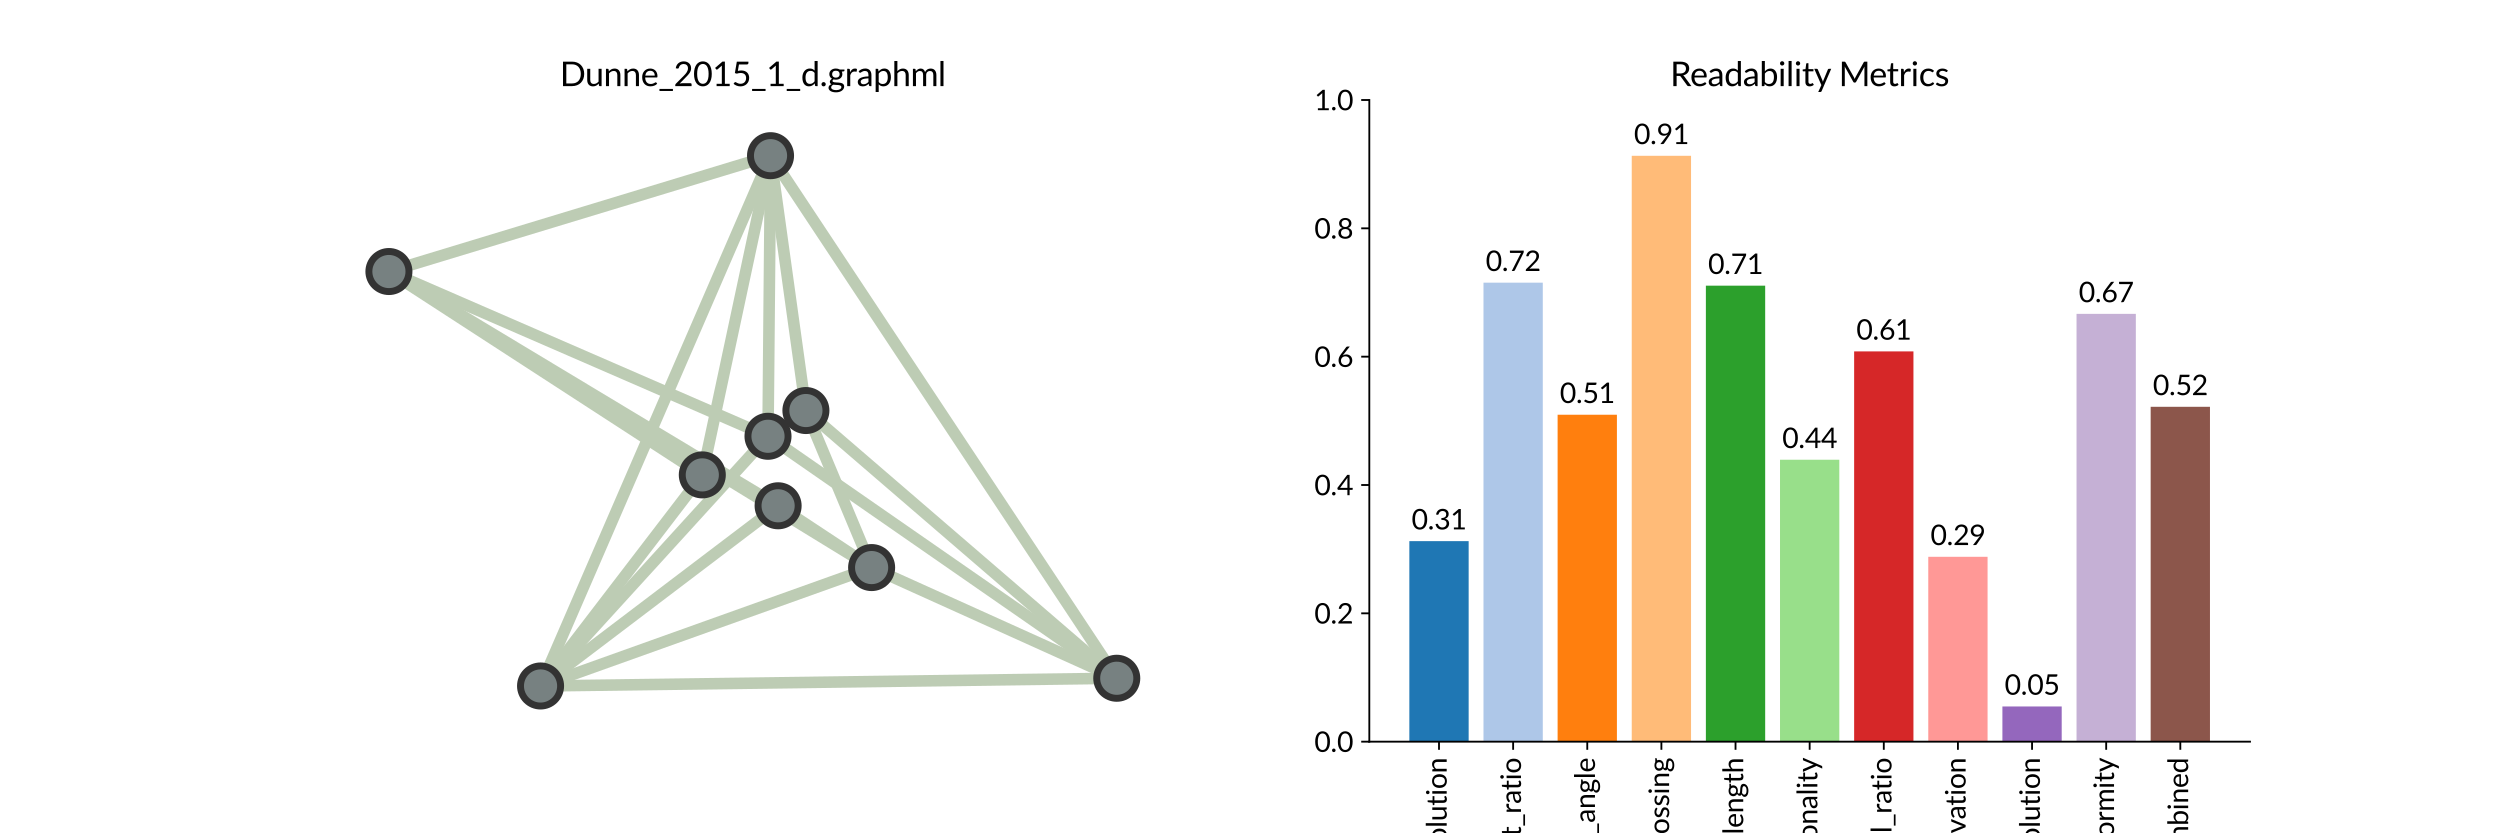 <?xml version="1.0" encoding="utf-8" standalone="no"?>
<!DOCTYPE svg PUBLIC "-//W3C//DTD SVG 1.1//EN"
  "http://www.w3.org/Graphics/SVG/1.1/DTD/svg11.dtd">
<svg xmlns:xlink="http://www.w3.org/1999/xlink" width="1080pt" height="360pt" viewBox="0 0 1080 360" xmlns="http://www.w3.org/2000/svg" version="1.1">
 <defs>
  <style type="text/css">*{stroke-linejoin: round; stroke-linecap: butt}</style>
 </defs>
 <g id="figure_1">
  <g id="patch_1">
   <path d="M 0 360
L 1080 360
L 1080 0
L 0 0
z
" style="fill: #ffffff"/>
  </g>
  <g id="axes_1">
   <g id="LineCollection_1">
    <path d="M 168.015 117.299
L 332.87 67.255
" clip-path="url(#peac0d3b73f)" style="fill: none; stroke: #bdccb4; stroke-width: 5"/>
    <path d="M 168.015 117.299
L 303.392 205.154
" clip-path="url(#peac0d3b73f)" style="fill: none; stroke: #bdccb4; stroke-width: 5"/>
    <path d="M 168.015 117.299
L 331.778 188.473
" clip-path="url(#peac0d3b73f)" style="fill: none; stroke: #bdccb4; stroke-width: 5"/>
    <path d="M 168.015 117.299
L 336.145 218.499
" clip-path="url(#peac0d3b73f)" style="fill: none; stroke: #bdccb4; stroke-width: 5"/>
    <path d="M 168.015 117.299
L 376.54 245.189
" clip-path="url(#peac0d3b73f)" style="fill: none; stroke: #bdccb4; stroke-width: 5"/>
    <path d="M 332.87 67.255
L 482.44 293.009
" clip-path="url(#peac0d3b73f)" style="fill: none; stroke: #bdccb4; stroke-width: 5"/>
    <path d="M 332.87 67.255
L 331.778 188.473
" clip-path="url(#peac0d3b73f)" style="fill: none; stroke: #bdccb4; stroke-width: 5"/>
    <path d="M 332.87 67.255
L 348.154 177.352
" clip-path="url(#peac0d3b73f)" style="fill: none; stroke: #bdccb4; stroke-width: 5"/>
    <path d="M 332.87 67.255
L 233.52 296.345
" clip-path="url(#peac0d3b73f)" style="fill: none; stroke: #bdccb4; stroke-width: 5"/>
    <path d="M 332.87 67.255
L 303.392 205.154
" clip-path="url(#peac0d3b73f)" style="fill: none; stroke: #bdccb4; stroke-width: 5"/>
    <path d="M 482.44 293.009
L 233.52 296.345
" clip-path="url(#peac0d3b73f)" style="fill: none; stroke: #bdccb4; stroke-width: 5"/>
    <path d="M 482.44 293.009
L 376.54 245.189
" clip-path="url(#peac0d3b73f)" style="fill: none; stroke: #bdccb4; stroke-width: 5"/>
    <path d="M 482.44 293.009
L 331.778 188.473
" clip-path="url(#peac0d3b73f)" style="fill: none; stroke: #bdccb4; stroke-width: 5"/>
    <path d="M 482.44 293.009
L 348.154 177.352
" clip-path="url(#peac0d3b73f)" style="fill: none; stroke: #bdccb4; stroke-width: 5"/>
    <path d="M 233.52 296.345
L 303.392 205.154
" clip-path="url(#peac0d3b73f)" style="fill: none; stroke: #bdccb4; stroke-width: 5"/>
    <path d="M 233.52 296.345
L 336.145 218.499
" clip-path="url(#peac0d3b73f)" style="fill: none; stroke: #bdccb4; stroke-width: 5"/>
    <path d="M 233.52 296.345
L 331.778 188.473
" clip-path="url(#peac0d3b73f)" style="fill: none; stroke: #bdccb4; stroke-width: 5"/>
    <path d="M 233.52 296.345
L 376.54 245.189
" clip-path="url(#peac0d3b73f)" style="fill: none; stroke: #bdccb4; stroke-width: 5"/>
    <path d="M 348.154 177.352
L 376.54 245.189
" clip-path="url(#peac0d3b73f)" style="fill: none; stroke: #bdccb4; stroke-width: 5"/>
    <path d="M 376.54 245.189
L 336.145 218.499
" clip-path="url(#peac0d3b73f)" style="fill: none; stroke: #bdccb4; stroke-width: 5"/>
   </g>
   <g id="PathCollection_1">
    <defs>
     <path id="m1fce5584c0" d="M 0 8.66
C 2.297 8.66 4.5 7.748 6.124 6.124
C 7.748 4.5 8.66 2.297 8.66 0
C 8.66 -2.297 7.748 -4.5 6.124 -6.124
C 4.5 -7.748 2.297 -8.66 0 -8.66
C -2.297 -8.66 -4.5 -7.748 -6.124 -6.124
C -7.748 -4.5 -8.66 -2.297 -8.66 0
C -8.66 2.297 -7.748 4.5 -6.124 6.124
C -4.5 7.748 -2.297 8.66 0 8.66
z
" style="stroke: #333333; stroke-width: 3"/>
    </defs>
    <g clip-path="url(#peac0d3b73f)">
     <use xlink:href="#m1fce5584c0" x="168.015" y="117.299" style="fill: #778181; stroke: #333333; stroke-width: 3"/>
     <use xlink:href="#m1fce5584c0" x="332.87" y="67.255" style="fill: #778181; stroke: #333333; stroke-width: 3"/>
     <use xlink:href="#m1fce5584c0" x="482.44" y="293.009" style="fill: #778181; stroke: #333333; stroke-width: 3"/>
     <use xlink:href="#m1fce5584c0" x="233.52" y="296.345" style="fill: #778181; stroke: #333333; stroke-width: 3"/>
     <use xlink:href="#m1fce5584c0" x="303.392" y="205.154" style="fill: #778181; stroke: #333333; stroke-width: 3"/>
     <use xlink:href="#m1fce5584c0" x="331.778" y="188.473" style="fill: #778181; stroke: #333333; stroke-width: 3"/>
     <use xlink:href="#m1fce5584c0" x="348.154" y="177.352" style="fill: #778181; stroke: #333333; stroke-width: 3"/>
     <use xlink:href="#m1fce5584c0" x="376.54" y="245.189" style="fill: #778181; stroke: #333333; stroke-width: 3"/>
     <use xlink:href="#m1fce5584c0" x="336.145" y="218.499" style="fill: #778181; stroke: #333333; stroke-width: 3"/>
    </g>
   </g>
   <g id="text_1">
    <!-- Dunne_2015_1_d.graphml -->
    <g transform="translate(241.866 37.2) scale(0.144 -0.144)">
     <defs>
      <path id="Lato-Regular-44" d="M 4560 2291
Q 4560 1776 4397 1353
Q 4234 931 3936 630
Q 3638 330 3220 165
Q 2803 0 2298 0
L 586 0
L 586 4586
L 2298 4586
Q 2803 4586 3220 4421
Q 3638 4256 3936 3953
Q 4234 3651 4397 3228
Q 4560 2806 4560 2291
z
M 3923 2291
Q 3923 2714 3808 3046
Q 3693 3379 3481 3609
Q 3270 3840 2969 3961
Q 2669 4083 2298 4083
L 1206 4083
L 1206 502
L 2298 502
Q 2669 502 2969 624
Q 3270 746 3481 974
Q 3693 1203 3808 1536
Q 3923 1869 3923 2291
z
" transform="scale(0.016)"/>
      <path id="Lato-Regular-75" d="M 989 3242
L 989 1174
Q 989 806 1157 604
Q 1325 403 1670 403
Q 1920 403 2141 521
Q 2362 640 2547 851
L 2547 3242
L 3117 3242
L 3117 0
L 2778 0
Q 2656 0 2624 118
L 2579 467
Q 2368 234 2105 91
Q 1843 -51 1504 -51
Q 1238 -51 1035 37
Q 832 125 694 285
Q 557 445 488 672
Q 419 899 419 1174
L 419 3242
L 989 3242
z
" transform="scale(0.016)"/>
      <path id="Lato-Regular-6e" d="M 451 0
L 451 3242
L 794 3242
Q 915 3242 944 3123
L 989 2771
Q 1200 3005 1462 3149
Q 1725 3293 2067 3293
Q 2333 3293 2536 3205
Q 2739 3117 2875 2955
Q 3011 2794 3081 2566
Q 3152 2339 3152 2064
L 3152 0
L 2579 0
L 2579 2064
Q 2579 2432 2411 2635
Q 2243 2838 1901 2838
Q 1645 2838 1425 2716
Q 1206 2595 1024 2387
L 1024 0
L 451 0
z
" transform="scale(0.016)"/>
      <path id="Lato-Regular-65" d="M 1779 3293
Q 2070 3293 2318 3195
Q 2566 3098 2747 2914
Q 2928 2730 3030 2459
Q 3133 2189 3133 1843
Q 3133 1709 3104 1664
Q 3075 1619 2995 1619
L 829 1619
Q 835 1312 912 1085
Q 989 858 1123 706
Q 1258 554 1443 478
Q 1629 403 1859 403
Q 2074 403 2229 452
Q 2384 502 2496 560
Q 2608 618 2683 667
Q 2758 717 2813 717
Q 2883 717 2922 662
L 3082 454
Q 2976 326 2829 232
Q 2682 138 2514 77
Q 2346 16 2166 -14
Q 1987 -45 1811 -45
Q 1475 -45 1192 68
Q 909 182 702 401
Q 496 621 381 944
Q 266 1267 266 1686
Q 266 2026 370 2320
Q 474 2614 669 2830
Q 864 3046 1145 3169
Q 1427 3293 1779 3293
z
M 1792 2874
Q 1379 2874 1142 2635
Q 906 2397 848 1974
L 2621 1974
Q 2621 2173 2565 2337
Q 2509 2502 2401 2622
Q 2294 2742 2140 2808
Q 1987 2874 1792 2874
z
" transform="scale(0.016)"/>
      <path id="Lato-Regular-5f" d="M 2730 -528
L 2730 -912
L 208 -912
L 208 -528
L 2730 -528
z
" transform="scale(0.016)"/>
      <path id="Lato-Regular-32" d="M 1891 4637
Q 2182 4637 2435 4550
Q 2688 4464 2873 4299
Q 3059 4134 3164 3897
Q 3270 3661 3270 3360
Q 3270 3104 3193 2885
Q 3117 2666 2985 2467
Q 2854 2269 2683 2080
Q 2512 1891 2320 1699
L 1110 464
Q 1238 499 1369 520
Q 1501 541 1622 541
L 3158 541
Q 3251 541 3305 486
Q 3360 432 3360 346
L 3360 0
L 301 0
L 301 195
Q 301 256 326 320
Q 352 384 406 438
L 1875 1914
Q 2058 2099 2208 2270
Q 2358 2442 2464 2614
Q 2570 2787 2627 2964
Q 2685 3142 2685 3344
Q 2685 3546 2621 3698
Q 2557 3850 2446 3949
Q 2336 4048 2185 4097
Q 2035 4147 1862 4147
Q 1686 4147 1539 4096
Q 1392 4045 1278 3953
Q 1165 3862 1088 3737
Q 1011 3613 979 3462
Q 941 3350 875 3313
Q 810 3277 691 3293
L 394 3344
Q 438 3658 568 3899
Q 698 4141 894 4304
Q 1091 4467 1344 4552
Q 1597 4637 1891 4637
z
" transform="scale(0.016)"/>
      <path id="Lato-Regular-30" d="M 3520 2291
Q 3520 1690 3390 1250
Q 3261 810 3037 522
Q 2813 234 2507 93
Q 2202 -48 1853 -48
Q 1501 -48 1198 93
Q 896 234 672 522
Q 448 810 320 1250
Q 192 1690 192 2291
Q 192 2893 320 3334
Q 448 3776 672 4065
Q 896 4355 1198 4496
Q 1501 4637 1853 4637
Q 2202 4637 2507 4496
Q 2813 4355 3037 4065
Q 3261 3776 3390 3334
Q 3520 2893 3520 2291
z
M 2928 2291
Q 2928 2816 2840 3173
Q 2752 3530 2603 3747
Q 2454 3965 2259 4059
Q 2064 4154 1853 4154
Q 1642 4154 1446 4059
Q 1251 3965 1104 3747
Q 957 3530 869 3173
Q 781 2816 781 2291
Q 781 1766 869 1411
Q 957 1056 1104 838
Q 1251 621 1446 526
Q 1642 432 1853 432
Q 2064 432 2259 526
Q 2454 621 2603 838
Q 2752 1056 2840 1411
Q 2928 1766 2928 2291
z
" transform="scale(0.016)"/>
      <path id="Lato-Regular-31" d="M 800 435
L 1782 435
L 1782 3562
Q 1782 3696 1792 3846
L 976 3146
Q 934 3110 892 3102
Q 851 3094 816 3100
Q 781 3107 750 3126
Q 720 3146 704 3168
L 525 3414
L 1891 4595
L 2355 4595
L 2355 435
L 3258 435
L 3258 0
L 800 0
L 800 435
z
" transform="scale(0.016)"/>
      <path id="Lato-Regular-35" d="M 3142 4336
Q 3142 4214 3067 4136
Q 2992 4058 2810 4058
L 1370 4058
L 1158 2854
Q 1341 2896 1502 2913
Q 1664 2931 1818 2931
Q 2176 2931 2451 2825
Q 2726 2720 2910 2534
Q 3094 2349 3188 2096
Q 3283 1843 3283 1546
Q 3283 1181 3156 886
Q 3030 592 2808 382
Q 2586 173 2285 61
Q 1984 -51 1635 -51
Q 1434 -51 1248 -11
Q 1062 29 900 96
Q 739 163 601 249
Q 464 336 358 432
L 534 675
Q 592 758 685 758
Q 749 758 829 708
Q 909 659 1024 598
Q 1139 538 1294 488
Q 1450 438 1664 438
Q 1904 438 2096 515
Q 2288 592 2425 734
Q 2563 877 2636 1075
Q 2710 1274 2710 1520
Q 2710 1734 2648 1907
Q 2586 2080 2459 2201
Q 2333 2323 2144 2390
Q 1955 2458 1702 2458
Q 1530 2458 1342 2429
Q 1155 2400 960 2336
L 602 2442
L 970 4586
L 3142 4586
L 3142 4336
z
" transform="scale(0.016)"/>
      <path id="Lato-Regular-64" d="M 2794 0
Q 2672 0 2640 118
L 2589 512
Q 2381 259 2113 107
Q 1846 -45 1501 -45
Q 1222 -45 995 62
Q 768 170 608 378
Q 448 586 361 896
Q 275 1206 275 1610
Q 275 1968 371 2277
Q 467 2586 646 2813
Q 826 3040 1086 3169
Q 1347 3299 1674 3299
Q 1971 3299 2184 3198
Q 2397 3098 2563 2915
L 2563 4714
L 3133 4714
L 3133 0
L 2794 0
z
M 1686 416
Q 1968 416 2177 544
Q 2387 672 2563 906
L 2563 2470
Q 2403 2682 2217 2768
Q 2032 2854 1802 2854
Q 1350 2854 1107 2531
Q 864 2208 864 1610
Q 864 1293 918 1067
Q 973 842 1078 696
Q 1184 550 1337 483
Q 1491 416 1686 416
z
" transform="scale(0.016)"/>
      <path id="Lato-Regular-2e" d="M 355 352
Q 355 435 385 508
Q 416 582 469 636
Q 522 691 595 723
Q 669 755 752 755
Q 835 755 908 723
Q 982 691 1036 636
Q 1091 582 1123 508
Q 1155 435 1155 352
Q 1155 266 1123 194
Q 1091 122 1036 67
Q 982 13 908 -17
Q 835 -48 752 -48
Q 669 -48 595 -17
Q 522 13 469 67
Q 416 122 385 194
Q 355 266 355 352
z
" transform="scale(0.016)"/>
      <path id="Lato-Regular-67" d="M 1581 3296
Q 1792 3296 1974 3249
Q 2157 3203 2307 3114
L 3187 3114
L 3187 2902
Q 3187 2797 3053 2768
L 2685 2717
Q 2794 2509 2794 2253
Q 2794 2016 2702 1822
Q 2611 1629 2451 1491
Q 2291 1354 2067 1280
Q 1843 1206 1581 1206
Q 1350 1206 1149 1261
Q 1046 1197 993 1123
Q 941 1050 941 979
Q 941 864 1035 805
Q 1130 746 1283 720
Q 1437 694 1633 688
Q 1830 682 2036 667
Q 2243 653 2440 617
Q 2637 582 2790 502
Q 2944 422 3038 281
Q 3133 141 3133 -83
Q 3133 -291 3029 -486
Q 2925 -682 2729 -834
Q 2534 -986 2251 -1077
Q 1968 -1168 1613 -1168
Q 1258 -1168 992 -1097
Q 726 -1027 550 -908
Q 374 -790 286 -635
Q 198 -480 198 -310
Q 198 -70 348 96
Q 499 262 758 362
Q 614 426 531 533
Q 448 640 448 822
Q 448 893 473 968
Q 499 1043 552 1116
Q 605 1190 681 1257
Q 758 1325 861 1376
Q 621 1510 486 1734
Q 352 1958 352 2253
Q 352 2490 443 2683
Q 534 2877 697 3013
Q 861 3149 1086 3222
Q 1312 3296 1581 3296
z
M 2608 -176
Q 2608 -58 2541 16
Q 2474 90 2360 131
Q 2246 173 2096 190
Q 1946 208 1778 217
Q 1610 227 1437 236
Q 1264 246 1104 269
Q 925 186 811 61
Q 698 -64 698 -237
Q 698 -346 754 -440
Q 810 -534 925 -603
Q 1040 -672 1214 -712
Q 1389 -752 1626 -752
Q 1856 -752 2038 -710
Q 2221 -669 2347 -592
Q 2474 -515 2541 -409
Q 2608 -304 2608 -176
z
M 1581 1584
Q 1754 1584 1885 1632
Q 2016 1680 2105 1766
Q 2195 1853 2240 1973
Q 2285 2093 2285 2237
Q 2285 2534 2104 2710
Q 1923 2886 1581 2886
Q 1235 2886 1054 2710
Q 874 2534 874 2237
Q 874 2093 920 1973
Q 966 1853 1056 1766
Q 1146 1680 1277 1632
Q 1408 1584 1581 1584
z
" transform="scale(0.016)"/>
      <path id="Lato-Regular-72" d="M 451 0
L 451 3242
L 778 3242
Q 870 3242 905 3206
Q 941 3171 954 3085
L 989 2592
Q 1142 2925 1368 3112
Q 1594 3299 1917 3299
Q 2019 3299 2113 3276
Q 2208 3254 2282 3206
L 2240 2781
Q 2221 2701 2144 2701
Q 2099 2701 2012 2720
Q 1926 2739 1818 2739
Q 1664 2739 1542 2692
Q 1421 2646 1326 2558
Q 1232 2470 1158 2342
Q 1085 2214 1024 2048
L 1024 0
L 451 0
z
" transform="scale(0.016)"/>
      <path id="Lato-Regular-61" d="M 2512 0
Q 2429 0 2384 27
Q 2339 54 2314 134
L 2250 438
Q 2122 323 1998 232
Q 1875 141 1742 78
Q 1610 16 1458 -17
Q 1306 -51 1120 -51
Q 931 -51 764 1
Q 598 54 475 160
Q 352 266 280 427
Q 208 589 208 810
Q 208 1002 313 1179
Q 419 1357 656 1494
Q 893 1632 1273 1720
Q 1654 1808 2208 1821
L 2208 2074
Q 2208 2451 2045 2644
Q 1882 2838 1568 2838
Q 1357 2838 1214 2785
Q 1072 2733 968 2667
Q 864 2602 789 2549
Q 714 2496 640 2496
Q 582 2496 540 2526
Q 499 2557 470 2602
L 368 2784
Q 637 3043 947 3171
Q 1258 3299 1635 3299
Q 1907 3299 2118 3209
Q 2330 3120 2474 2960
Q 2618 2800 2691 2573
Q 2765 2346 2765 2074
L 2765 0
L 2512 0
z
M 1290 349
Q 1440 349 1565 379
Q 1690 410 1800 466
Q 1910 522 2011 603
Q 2112 685 2208 787
L 2208 1459
Q 1814 1446 1537 1396
Q 1261 1347 1086 1267
Q 912 1187 833 1078
Q 755 970 755 835
Q 755 707 796 614
Q 838 522 910 462
Q 982 403 1080 376
Q 1178 349 1290 349
z
" transform="scale(0.016)"/>
      <path id="Lato-Regular-70" d="M 451 -1098
L 451 3242
L 794 3242
Q 915 3242 944 3123
L 992 2739
Q 1200 2992 1469 3145
Q 1738 3299 2083 3299
Q 2365 3299 2592 3192
Q 2819 3085 2979 2875
Q 3139 2666 3225 2355
Q 3312 2045 3312 1642
Q 3312 1283 3216 974
Q 3120 666 2939 440
Q 2758 214 2497 84
Q 2237 -45 1910 -45
Q 1613 -45 1400 54
Q 1187 154 1024 336
L 1024 -1098
L 451 -1098
z
M 1898 2838
Q 1619 2838 1409 2710
Q 1200 2582 1024 2349
L 1024 781
Q 1178 570 1365 483
Q 1552 397 1782 397
Q 2237 397 2480 720
Q 2723 1043 2723 1642
Q 2723 1958 2667 2185
Q 2611 2413 2505 2558
Q 2400 2704 2246 2771
Q 2093 2838 1898 2838
z
" transform="scale(0.016)"/>
      <path id="Lato-Regular-68" d="M 451 0
L 451 4714
L 1024 4714
L 1024 2806
Q 1232 3027 1485 3160
Q 1738 3293 2067 3293
Q 2333 3293 2536 3205
Q 2739 3117 2875 2955
Q 3011 2794 3081 2566
Q 3152 2339 3152 2064
L 3152 0
L 2579 0
L 2579 2064
Q 2579 2432 2411 2635
Q 2243 2838 1901 2838
Q 1645 2838 1425 2716
Q 1206 2595 1024 2387
L 1024 0
L 451 0
z
" transform="scale(0.016)"/>
      <path id="Lato-Regular-6d" d="M 451 0
L 451 3242
L 794 3242
Q 915 3242 944 3123
L 986 2790
Q 1165 3011 1389 3152
Q 1613 3293 1907 3293
Q 2234 3293 2437 3110
Q 2640 2928 2730 2618
Q 2800 2794 2910 2922
Q 3021 3050 3158 3133
Q 3296 3216 3451 3254
Q 3606 3293 3766 3293
Q 4022 3293 4222 3211
Q 4422 3130 4561 2973
Q 4701 2816 4774 2587
Q 4848 2358 4848 2064
L 4848 0
L 4275 0
L 4275 2064
Q 4275 2445 4108 2641
Q 3942 2838 3629 2838
Q 3488 2838 3361 2788
Q 3235 2739 3139 2643
Q 3043 2547 2987 2401
Q 2931 2256 2931 2064
L 2931 0
L 2358 0
L 2358 2064
Q 2358 2454 2201 2646
Q 2045 2838 1744 2838
Q 1533 2838 1353 2724
Q 1174 2611 1024 2416
L 1024 0
L 451 0
z
" transform="scale(0.016)"/>
      <path id="Lato-Regular-6c" d="M 1040 4714
L 1040 0
L 470 0
L 470 4714
L 1040 4714
z
" transform="scale(0.016)"/>
     </defs>
     <use xlink:href="#Lato-Regular-44"/>
     <use xlink:href="#Lato-Regular-75" x="75.3"/>
     <use xlink:href="#Lato-Regular-6e" x="131.05"/>
     <use xlink:href="#Lato-Regular-6e" x="186.85"/>
     <use xlink:href="#Lato-Regular-65" x="242.65"/>
     <use xlink:href="#Lato-Regular-5f" x="295.45"/>
     <use xlink:href="#Lato-Regular-32" x="341.35"/>
     <use xlink:href="#Lato-Regular-30" x="399.35"/>
     <use xlink:href="#Lato-Regular-31" x="457.35"/>
     <use xlink:href="#Lato-Regular-35" x="515.35"/>
     <use xlink:href="#Lato-Regular-5f" x="573.35"/>
     <use xlink:href="#Lato-Regular-31" x="619.25"/>
     <use xlink:href="#Lato-Regular-5f" x="677.25"/>
     <use xlink:href="#Lato-Regular-64" x="723.15"/>
     <use xlink:href="#Lato-Regular-2e" x="779.15"/>
     <use xlink:href="#Lato-Regular-67" x="802.75"/>
     <use xlink:href="#Lato-Regular-72" x="854.75"/>
     <use xlink:href="#Lato-Regular-61" x="890.4"/>
     <use xlink:href="#Lato-Regular-70" x="940.1"/>
     <use xlink:href="#Lato-Regular-68" x="996.15"/>
     <use xlink:href="#Lato-Regular-6d" x="1051.95"/>
     <use xlink:href="#Lato-Regular-6c" x="1134.2"/>
    </g>
   </g>
  </g>
  <g id="axes_2">
   <g id="patch_2">
    <path d="M 591.545 320.4
L 972 320.4
L 972 43.2
L 591.545 43.2
z
" style="fill: #ffffff"/>
   </g>
   <g id="patch_3">
    <path d="M 608.839 320.4
L 634.459 320.4
L 634.459 233.76
L 608.839 233.76
z
" clip-path="url(#p648b2142f5)" style="fill: #1f77b4"/>
   </g>
   <g id="patch_4">
    <path d="M 640.864 320.4
L 666.483 320.4
L 666.483 122.125
L 640.864 122.125
z
" clip-path="url(#p648b2142f5)" style="fill: #aec7e8"/>
   </g>
   <g id="patch_5">
    <path d="M 672.888 320.4
L 698.508 320.4
L 698.508 179.158
L 672.888 179.158
z
" clip-path="url(#p648b2142f5)" style="fill: #ff7f0e"/>
   </g>
   <g id="patch_6">
    <path d="M 704.913 320.4
L 730.533 320.4
L 730.533 67.304
L 704.913 67.304
z
" clip-path="url(#p648b2142f5)" style="fill: #ffbb78"/>
   </g>
   <g id="patch_7">
    <path d="M 736.938 320.4
L 762.558 320.4
L 762.558 123.413
L 736.938 123.413
z
" clip-path="url(#p648b2142f5)" style="fill: #2ca02c"/>
   </g>
   <g id="patch_8">
    <path d="M 768.963 320.4
L 794.583 320.4
L 794.583 198.612
L 768.963 198.612
z
" clip-path="url(#p648b2142f5)" style="fill: #98df8a"/>
   </g>
   <g id="patch_9">
    <path d="M 800.988 320.4
L 826.607 320.4
L 826.607 151.794
L 800.988 151.794
z
" clip-path="url(#p648b2142f5)" style="fill: #d62728"/>
   </g>
   <g id="patch_10">
    <path d="M 833.012 320.4
L 858.632 320.4
L 858.632 240.529
L 833.012 240.529
z
" clip-path="url(#p648b2142f5)" style="fill: #ff9896"/>
   </g>
   <g id="patch_11">
    <path d="M 865.037 320.4
L 890.657 320.4
L 890.657 305.187
L 865.037 305.187
z
" clip-path="url(#p648b2142f5)" style="fill: #9467bd"/>
   </g>
   <g id="patch_12">
    <path d="M 897.062 320.4
L 922.682 320.4
L 922.682 135.6
L 897.062 135.6
z
" clip-path="url(#p648b2142f5)" style="fill: #c5b0d5"/>
   </g>
   <g id="patch_13">
    <path d="M 929.087 320.4
L 954.707 320.4
L 954.707 175.748
L 929.087 175.748
z
" clip-path="url(#p648b2142f5)" style="fill: #8c564b"/>
   </g>
   <g id="matplotlib.axis_1">
    <g id="xtick_1">
     <g id="line2d_1">
      <defs>
       <path id="mfd73ce394d" d="M 0 0
L 0 3.5
" style="stroke: #000000; stroke-width: 0.8"/>
      </defs>
      <g>
       <use xlink:href="#mfd73ce394d" x="621.649" y="320.4" style="stroke: #000000; stroke-width: 0.8"/>
      </g>
     </g>
     <g id="text_2">
      <!-- angular_resolution -->
      <g transform="translate(624.973 424.33) rotate(-90) scale(0.12 -0.12)">
       <defs>
        <path id="Lato-Regular-73" d="M 2339 2707
Q 2301 2637 2221 2637
Q 2173 2637 2112 2672
Q 2051 2707 1963 2750
Q 1875 2794 1753 2830
Q 1632 2867 1466 2867
Q 1322 2867 1206 2830
Q 1091 2794 1009 2730
Q 928 2666 885 2581
Q 842 2496 842 2397
Q 842 2272 914 2189
Q 986 2106 1104 2045
Q 1222 1984 1372 1937
Q 1523 1891 1681 1838
Q 1840 1786 1990 1722
Q 2141 1658 2259 1562
Q 2378 1466 2450 1326
Q 2522 1187 2522 992
Q 2522 768 2442 577
Q 2362 387 2205 248
Q 2048 109 1821 29
Q 1594 -51 1296 -51
Q 957 -51 681 59
Q 406 170 214 342
L 349 560
Q 374 602 409 624
Q 445 646 499 646
Q 557 646 621 601
Q 685 557 776 502
Q 867 448 998 403
Q 1130 358 1325 358
Q 1491 358 1616 401
Q 1741 445 1824 518
Q 1907 592 1947 688
Q 1987 784 1987 893
Q 1987 1027 1915 1115
Q 1843 1203 1724 1265
Q 1606 1328 1454 1374
Q 1302 1421 1144 1472
Q 986 1523 834 1588
Q 682 1654 563 1753
Q 445 1853 373 1998
Q 301 2144 301 2352
Q 301 2538 377 2709
Q 454 2880 601 3009
Q 749 3139 963 3216
Q 1178 3293 1453 3293
Q 1773 3293 2027 3192
Q 2282 3091 2467 2915
L 2339 2707
z
" transform="scale(0.016)"/>
        <path id="Lato-Regular-6f" d="M 1818 3293
Q 2173 3293 2457 3174
Q 2742 3056 2944 2838
Q 3146 2621 3253 2312
Q 3360 2003 3360 1622
Q 3360 1238 3253 931
Q 3146 624 2944 406
Q 2742 189 2457 72
Q 2173 -45 1818 -45
Q 1459 -45 1172 72
Q 886 189 684 406
Q 483 624 376 931
Q 269 1238 269 1622
Q 269 2003 376 2312
Q 483 2621 684 2838
Q 886 3056 1172 3174
Q 1459 3293 1818 3293
z
M 1818 400
Q 2298 400 2534 721
Q 2771 1043 2771 1619
Q 2771 2198 2534 2521
Q 2298 2845 1818 2845
Q 1574 2845 1393 2761
Q 1213 2678 1093 2521
Q 973 2365 913 2136
Q 854 1907 854 1619
Q 854 1043 1092 721
Q 1331 400 1818 400
z
" transform="scale(0.016)"/>
        <path id="Lato-Regular-74" d="M 1446 -51
Q 1062 -51 856 163
Q 650 378 650 781
L 650 2765
L 259 2765
Q 208 2765 173 2795
Q 138 2826 138 2890
L 138 3117
L 669 3184
L 800 4186
Q 810 4234 843 4264
Q 877 4294 931 4294
L 1219 4294
L 1219 3178
L 2157 3178
L 2157 2765
L 1219 2765
L 1219 819
Q 1219 614 1318 515
Q 1418 416 1574 416
Q 1664 416 1729 440
Q 1795 464 1843 493
Q 1891 522 1924 546
Q 1958 570 1984 570
Q 2029 570 2064 515
L 2230 243
Q 2083 106 1875 27
Q 1667 -51 1446 -51
z
" transform="scale(0.016)"/>
        <path id="Lato-Regular-69" d="M 1053 3242
L 1053 0
L 483 0
L 483 3242
L 1053 3242
z
M 1174 4259
Q 1174 4176 1140 4104
Q 1107 4032 1051 3976
Q 995 3920 920 3888
Q 845 3856 762 3856
Q 678 3856 606 3888
Q 534 3920 480 3976
Q 426 4032 394 4104
Q 362 4176 362 4259
Q 362 4342 394 4417
Q 426 4493 480 4549
Q 534 4605 606 4637
Q 678 4669 762 4669
Q 845 4669 920 4637
Q 995 4605 1051 4549
Q 1107 4493 1140 4417
Q 1174 4342 1174 4259
z
" transform="scale(0.016)"/>
       </defs>
       <use xlink:href="#Lato-Regular-61"/>
       <use xlink:href="#Lato-Regular-6e" x="49.7"/>
       <use xlink:href="#Lato-Regular-67" x="105.5"/>
       <use xlink:href="#Lato-Regular-75" x="157.5"/>
       <use xlink:href="#Lato-Regular-6c" x="213.25"/>
       <use xlink:href="#Lato-Regular-61" x="236.85"/>
       <use xlink:href="#Lato-Regular-72" x="286.55"/>
       <use xlink:href="#Lato-Regular-5f" x="322.95"/>
       <use xlink:href="#Lato-Regular-72" x="368.85"/>
       <use xlink:href="#Lato-Regular-65" x="403.25"/>
       <use xlink:href="#Lato-Regular-73" x="456.05"/>
       <use xlink:href="#Lato-Regular-6f" x="499.35"/>
       <use xlink:href="#Lato-Regular-6c" x="556.05"/>
       <use xlink:href="#Lato-Regular-75" x="579.65"/>
       <use xlink:href="#Lato-Regular-74" x="635.4"/>
       <use xlink:href="#Lato-Regular-69" x="671.25"/>
       <use xlink:href="#Lato-Regular-6f" x="695.25"/>
       <use xlink:href="#Lato-Regular-6e" x="751.95"/>
      </g>
     </g>
    </g>
    <g id="xtick_2">
     <g id="line2d_2">
      <g>
       <use xlink:href="#mfd73ce394d" x="653.674" y="320.4" style="stroke: #000000; stroke-width: 0.8"/>
      </g>
     </g>
     <g id="text_3">
      <!-- aspect_ratio -->
      <g transform="translate(657.064 391.315) rotate(-90) scale(0.12 -0.12)">
       <defs>
        <path id="Lato-Regular-63" d="M 2707 2666
Q 2682 2630 2656 2611
Q 2630 2592 2586 2592
Q 2538 2592 2480 2632
Q 2422 2672 2337 2720
Q 2253 2768 2129 2808
Q 2006 2848 1827 2848
Q 1587 2848 1404 2763
Q 1222 2678 1099 2518
Q 976 2358 913 2131
Q 851 1904 851 1622
Q 851 1328 918 1099
Q 986 870 1109 715
Q 1232 560 1406 478
Q 1581 397 1798 397
Q 2006 397 2140 446
Q 2275 496 2363 557
Q 2451 618 2510 667
Q 2570 717 2627 717
Q 2698 717 2736 662
L 2896 454
Q 2790 323 2656 230
Q 2522 138 2366 75
Q 2211 13 2041 -16
Q 1872 -45 1696 -45
Q 1392 -45 1131 67
Q 870 179 678 392
Q 486 605 377 915
Q 269 1226 269 1622
Q 269 1984 369 2291
Q 470 2598 664 2820
Q 858 3043 1141 3168
Q 1424 3293 1792 3293
Q 2134 3293 2395 3182
Q 2656 3072 2858 2870
L 2707 2666
z
" transform="scale(0.016)"/>
       </defs>
       <use xlink:href="#Lato-Regular-61"/>
       <use xlink:href="#Lato-Regular-73" x="49.7"/>
       <use xlink:href="#Lato-Regular-70" x="93"/>
       <use xlink:href="#Lato-Regular-65" x="149.05"/>
       <use xlink:href="#Lato-Regular-63" x="201.85"/>
       <use xlink:href="#Lato-Regular-74" x="249.6"/>
       <use xlink:href="#Lato-Regular-5f" x="285.45"/>
       <use xlink:href="#Lato-Regular-72" x="331.35"/>
       <use xlink:href="#Lato-Regular-61" x="367"/>
       <use xlink:href="#Lato-Regular-74" x="416.075"/>
       <use xlink:href="#Lato-Regular-69" x="451.925"/>
       <use xlink:href="#Lato-Regular-6f" x="475.925"/>
      </g>
     </g>
    </g>
    <g id="xtick_3">
     <g id="line2d_3">
      <g>
       <use xlink:href="#mfd73ce394d" x="685.698" y="320.4" style="stroke: #000000; stroke-width: 0.8"/>
      </g>
     </g>
     <g id="text_4">
      <!-- crossing_angle -->
      <g transform="translate(689.023 403.846) rotate(-90) scale(0.12 -0.12)">
       <use xlink:href="#Lato-Regular-63"/>
       <use xlink:href="#Lato-Regular-72" x="47.75"/>
       <use xlink:href="#Lato-Regular-6f" x="82.15"/>
       <use xlink:href="#Lato-Regular-73" x="138.85"/>
       <use xlink:href="#Lato-Regular-73" x="182.15"/>
       <use xlink:href="#Lato-Regular-69" x="225.45"/>
       <use xlink:href="#Lato-Regular-6e" x="249.45"/>
       <use xlink:href="#Lato-Regular-67" x="305.25"/>
       <use xlink:href="#Lato-Regular-5f" x="357.25"/>
       <use xlink:href="#Lato-Regular-61" x="403.15"/>
       <use xlink:href="#Lato-Regular-6e" x="452.85"/>
       <use xlink:href="#Lato-Regular-67" x="508.65"/>
       <use xlink:href="#Lato-Regular-6c" x="560.65"/>
       <use xlink:href="#Lato-Regular-65" x="584.25"/>
      </g>
     </g>
    </g>
    <g id="xtick_4">
     <g id="line2d_4">
      <g>
       <use xlink:href="#mfd73ce394d" x="717.723" y="320.4" style="stroke: #000000; stroke-width: 0.8"/>
      </g>
     </g>
     <g id="text_5">
      <!-- edge_crossing -->
      <g transform="translate(721.048 401.32) rotate(-90) scale(0.12 -0.12)">
       <use xlink:href="#Lato-Regular-65"/>
       <use xlink:href="#Lato-Regular-64" x="52.8"/>
       <use xlink:href="#Lato-Regular-67" x="108.8"/>
       <use xlink:href="#Lato-Regular-65" x="160.05"/>
       <use xlink:href="#Lato-Regular-5f" x="212.85"/>
       <use xlink:href="#Lato-Regular-63" x="258.75"/>
       <use xlink:href="#Lato-Regular-72" x="306.5"/>
       <use xlink:href="#Lato-Regular-6f" x="340.9"/>
       <use xlink:href="#Lato-Regular-73" x="397.6"/>
       <use xlink:href="#Lato-Regular-73" x="440.9"/>
       <use xlink:href="#Lato-Regular-69" x="484.2"/>
       <use xlink:href="#Lato-Regular-6e" x="508.2"/>
       <use xlink:href="#Lato-Regular-67" x="564"/>
      </g>
     </g>
    </g>
    <g id="xtick_5">
     <g id="line2d_5">
      <g>
       <use xlink:href="#mfd73ce394d" x="749.748" y="320.4" style="stroke: #000000; stroke-width: 0.8"/>
      </g>
     </g>
     <g id="text_6">
      <!-- edge_length -->
      <g transform="translate(753.072 391.549) rotate(-90) scale(0.12 -0.12)">
       <use xlink:href="#Lato-Regular-65"/>
       <use xlink:href="#Lato-Regular-64" x="52.8"/>
       <use xlink:href="#Lato-Regular-67" x="108.8"/>
       <use xlink:href="#Lato-Regular-65" x="160.05"/>
       <use xlink:href="#Lato-Regular-5f" x="212.85"/>
       <use xlink:href="#Lato-Regular-6c" x="258.75"/>
       <use xlink:href="#Lato-Regular-65" x="282.35"/>
       <use xlink:href="#Lato-Regular-6e" x="335.15"/>
       <use xlink:href="#Lato-Regular-67" x="390.95"/>
       <use xlink:href="#Lato-Regular-74" x="442.95"/>
       <use xlink:href="#Lato-Regular-68" x="478.8"/>
      </g>
     </g>
    </g>
    <g id="xtick_6">
     <g id="line2d_6">
      <g>
       <use xlink:href="#mfd73ce394d" x="781.773" y="320.4" style="stroke: #000000; stroke-width: 0.8"/>
      </g>
     </g>
     <g id="text_7">
      <!-- edge_orthogonality -->
      <g transform="translate(785.097 429.207) rotate(-90) scale(0.12 -0.12)">
       <defs>
        <path id="Lato-Regular-79" d="M 1440 -957
Q 1411 -1021 1368 -1059
Q 1325 -1098 1235 -1098
L 813 -1098
L 1405 189
L 67 3242
L 560 3242
Q 634 3242 677 3205
Q 720 3168 736 3123
L 1603 1082
Q 1629 1008 1651 939
Q 1674 870 1690 797
Q 1731 941 1786 1085
L 2627 3123
Q 2646 3174 2692 3208
Q 2739 3242 2797 3242
L 3248 3242
L 1440 -957
z
" transform="scale(0.016)"/>
       </defs>
       <use xlink:href="#Lato-Regular-65"/>
       <use xlink:href="#Lato-Regular-64" x="52.8"/>
       <use xlink:href="#Lato-Regular-67" x="108.8"/>
       <use xlink:href="#Lato-Regular-65" x="160.05"/>
       <use xlink:href="#Lato-Regular-5f" x="212.85"/>
       <use xlink:href="#Lato-Regular-6f" x="258.75"/>
       <use xlink:href="#Lato-Regular-72" x="315.45"/>
       <use xlink:href="#Lato-Regular-74" x="351.85"/>
       <use xlink:href="#Lato-Regular-68" x="387.7"/>
       <use xlink:href="#Lato-Regular-6f" x="443.5"/>
       <use xlink:href="#Lato-Regular-67" x="499.95"/>
       <use xlink:href="#Lato-Regular-6f" x="551.2"/>
       <use xlink:href="#Lato-Regular-6e" x="607.9"/>
       <use xlink:href="#Lato-Regular-61" x="663.7"/>
       <use xlink:href="#Lato-Regular-6c" x="713.4"/>
       <use xlink:href="#Lato-Regular-69" x="737"/>
       <use xlink:href="#Lato-Regular-74" x="761"/>
       <use xlink:href="#Lato-Regular-79" x="796.85"/>
      </g>
     </g>
    </g>
    <g id="xtick_7">
     <g id="line2d_7">
      <g>
       <use xlink:href="#mfd73ce394d" x="813.798" y="320.4" style="stroke: #000000; stroke-width: 0.8"/>
      </g>
     </g>
     <g id="text_8">
      <!-- gabriel_ratio -->
      <g transform="translate(817.122 392.402) rotate(-90) scale(0.12 -0.12)">
       <defs>
        <path id="Lato-Regular-62" d="M 451 0
L 451 4714
L 1024 4714
L 1024 2771
Q 1226 3011 1485 3152
Q 1744 3293 2080 3293
Q 2365 3293 2593 3184
Q 2822 3075 2982 2868
Q 3142 2662 3227 2368
Q 3312 2074 3312 1706
Q 3312 1312 3216 989
Q 3120 666 2939 437
Q 2758 208 2499 81
Q 2240 -45 1917 -45
Q 1597 -45 1377 75
Q 1158 195 995 416
L 966 122
Q 941 0 819 0
L 451 0
z
M 1891 2838
Q 1613 2838 1405 2710
Q 1197 2582 1024 2349
L 1024 781
Q 1181 570 1368 483
Q 1555 397 1779 397
Q 2237 397 2480 720
Q 2723 1043 2723 1683
Q 2723 2278 2507 2558
Q 2291 2838 1891 2838
z
" transform="scale(0.016)"/>
       </defs>
       <use xlink:href="#Lato-Regular-67"/>
       <use xlink:href="#Lato-Regular-61" x="52"/>
       <use xlink:href="#Lato-Regular-62" x="101.7"/>
       <use xlink:href="#Lato-Regular-72" x="157.7"/>
       <use xlink:href="#Lato-Regular-69" x="194.1"/>
       <use xlink:href="#Lato-Regular-65" x="218.1"/>
       <use xlink:href="#Lato-Regular-6c" x="270.9"/>
       <use xlink:href="#Lato-Regular-5f" x="294.5"/>
       <use xlink:href="#Lato-Regular-72" x="340.4"/>
       <use xlink:href="#Lato-Regular-61" x="376.05"/>
       <use xlink:href="#Lato-Regular-74" x="425.125"/>
       <use xlink:href="#Lato-Regular-69" x="460.975"/>
       <use xlink:href="#Lato-Regular-6f" x="484.975"/>
      </g>
     </g>
    </g>
    <g id="xtick_8">
     <g id="line2d_8">
      <g>
       <use xlink:href="#mfd73ce394d" x="845.822" y="320.4" style="stroke: #000000; stroke-width: 0.8"/>
      </g>
     </g>
     <g id="text_9">
      <!-- neighbourhood_preservation -->
      <g transform="translate(849.147 479.08) rotate(-90) scale(0.12 -0.12)">
       <defs>
        <path id="Lato-Regular-76" d="M 74 3242
L 538 3242
Q 608 3242 653 3206
Q 698 3171 714 3123
L 1536 1037
Q 1574 918 1603 806
Q 1632 694 1658 582
Q 1683 694 1712 806
Q 1741 918 1782 1037
L 2614 3123
Q 2634 3174 2678 3208
Q 2723 3242 2784 3242
L 3229 3242
L 1907 0
L 1395 0
L 74 3242
z
" transform="scale(0.016)"/>
       </defs>
       <use xlink:href="#Lato-Regular-6e"/>
       <use xlink:href="#Lato-Regular-65" x="55.8"/>
       <use xlink:href="#Lato-Regular-69" x="108.6"/>
       <use xlink:href="#Lato-Regular-67" x="132.6"/>
       <use xlink:href="#Lato-Regular-68" x="184.6"/>
       <use xlink:href="#Lato-Regular-62" x="240.4"/>
       <use xlink:href="#Lato-Regular-6f" x="296.4"/>
       <use xlink:href="#Lato-Regular-75" x="353.1"/>
       <use xlink:href="#Lato-Regular-72" x="408.85"/>
       <use xlink:href="#Lato-Regular-68" x="445.25"/>
       <use xlink:href="#Lato-Regular-6f" x="501.05"/>
       <use xlink:href="#Lato-Regular-6f" x="557.75"/>
       <use xlink:href="#Lato-Regular-64" x="614.45"/>
       <use xlink:href="#Lato-Regular-5f" x="670.45"/>
       <use xlink:href="#Lato-Regular-70" x="716.35"/>
       <use xlink:href="#Lato-Regular-72" x="772.4"/>
       <use xlink:href="#Lato-Regular-65" x="806.8"/>
       <use xlink:href="#Lato-Regular-73" x="859.6"/>
       <use xlink:href="#Lato-Regular-65" x="902.9"/>
       <use xlink:href="#Lato-Regular-72" x="955.7"/>
       <use xlink:href="#Lato-Regular-76" x="992.1"/>
       <use xlink:href="#Lato-Regular-61" x="1042.575"/>
       <use xlink:href="#Lato-Regular-74" x="1091.65"/>
       <use xlink:href="#Lato-Regular-69" x="1127.5"/>
       <use xlink:href="#Lato-Regular-6f" x="1151.5"/>
       <use xlink:href="#Lato-Regular-6e" x="1208.2"/>
      </g>
     </g>
    </g>
    <g id="xtick_9">
     <g id="line2d_9">
      <g>
       <use xlink:href="#mfd73ce394d" x="877.847" y="320.4" style="stroke: #000000; stroke-width: 0.8"/>
      </g>
     </g>
     <g id="text_10">
      <!-- node_resolution -->
      <g transform="translate(881.237 412.131) rotate(-90) scale(0.12 -0.12)">
       <use xlink:href="#Lato-Regular-6e"/>
       <use xlink:href="#Lato-Regular-6f" x="55.8"/>
       <use xlink:href="#Lato-Regular-64" x="112.5"/>
       <use xlink:href="#Lato-Regular-65" x="168.5"/>
       <use xlink:href="#Lato-Regular-5f" x="221.3"/>
       <use xlink:href="#Lato-Regular-72" x="267.2"/>
       <use xlink:href="#Lato-Regular-65" x="301.6"/>
       <use xlink:href="#Lato-Regular-73" x="354.4"/>
       <use xlink:href="#Lato-Regular-6f" x="397.7"/>
       <use xlink:href="#Lato-Regular-6c" x="454.4"/>
       <use xlink:href="#Lato-Regular-75" x="478"/>
       <use xlink:href="#Lato-Regular-74" x="533.75"/>
       <use xlink:href="#Lato-Regular-69" x="569.6"/>
       <use xlink:href="#Lato-Regular-6f" x="593.6"/>
       <use xlink:href="#Lato-Regular-6e" x="650.3"/>
      </g>
     </g>
    </g>
    <g id="xtick_10">
     <g id="line2d_10">
      <g>
       <use xlink:href="#mfd73ce394d" x="909.872" y="320.4" style="stroke: #000000; stroke-width: 0.8"/>
      </g>
     </g>
     <g id="text_11">
      <!-- node_uniformity -->
      <g transform="translate(913.262 414.151) rotate(-90) scale(0.12 -0.12)">
       <defs>
        <path id="Lato-Regular-66" d="M 662 0
L 662 2755
L 304 2797
Q 237 2813 193 2846
Q 150 2880 150 2944
L 150 3178
L 662 3178
L 662 3491
Q 662 3770 740 3986
Q 819 4202 964 4350
Q 1110 4499 1315 4576
Q 1520 4653 1776 4653
Q 1994 4653 2176 4589
L 2163 4304
Q 2157 4227 2078 4220
Q 2000 4214 1869 4214
Q 1722 4214 1602 4176
Q 1482 4138 1395 4051
Q 1309 3965 1262 3824
Q 1216 3683 1216 3475
L 1216 3178
L 2150 3178
L 2150 2765
L 1235 2765
L 1235 0
L 662 0
z
" transform="scale(0.016)"/>
       </defs>
       <use xlink:href="#Lato-Regular-6e"/>
       <use xlink:href="#Lato-Regular-6f" x="55.8"/>
       <use xlink:href="#Lato-Regular-64" x="112.5"/>
       <use xlink:href="#Lato-Regular-65" x="168.5"/>
       <use xlink:href="#Lato-Regular-5f" x="221.3"/>
       <use xlink:href="#Lato-Regular-75" x="267.2"/>
       <use xlink:href="#Lato-Regular-6e" x="322.95"/>
       <use xlink:href="#Lato-Regular-69" x="378.75"/>
       <use xlink:href="#Lato-Regular-66" x="402.75"/>
       <use xlink:href="#Lato-Regular-6f" x="436.175"/>
       <use xlink:href="#Lato-Regular-72" x="492.875"/>
       <use xlink:href="#Lato-Regular-6d" x="529.275"/>
       <use xlink:href="#Lato-Regular-69" x="611.525"/>
       <use xlink:href="#Lato-Regular-74" x="635.525"/>
       <use xlink:href="#Lato-Regular-79" x="671.375"/>
      </g>
     </g>
    </g>
    <g id="xtick_11">
     <g id="line2d_11">
      <g>
       <use xlink:href="#mfd73ce394d" x="941.897" y="320.4" style="stroke: #000000; stroke-width: 0.8"/>
      </g>
     </g>
     <g id="text_12">
      <!-- Combined -->
      <g transform="translate(945.287 381.321) rotate(-90) scale(0.12 -0.12)">
       <defs>
        <path id="Lato-Regular-43" d="M 3805 947
Q 3856 947 3894 906
L 4141 640
Q 3859 314 3457 131
Q 3056 -51 2486 -51
Q 1994 -51 1590 120
Q 1187 291 902 600
Q 618 909 461 1341
Q 304 1773 304 2291
Q 304 2810 467 3242
Q 630 3674 926 3984
Q 1222 4294 1635 4465
Q 2048 4637 2547 4637
Q 3037 4637 3411 4480
Q 3786 4323 4070 4054
L 3866 3770
Q 3846 3738 3816 3717
Q 3786 3696 3734 3696
Q 3677 3696 3593 3758
Q 3510 3821 3376 3897
Q 3242 3974 3040 4036
Q 2838 4099 2544 4099
Q 2189 4099 1894 3976
Q 1600 3853 1387 3619
Q 1174 3386 1056 3050
Q 938 2714 938 2291
Q 938 1862 1061 1526
Q 1184 1190 1397 958
Q 1610 726 1899 604
Q 2189 483 2525 483
Q 2730 483 2894 507
Q 3059 531 3198 582
Q 3338 634 3458 712
Q 3578 790 3696 899
Q 3750 947 3805 947
z
" transform="scale(0.016)"/>
       </defs>
       <use xlink:href="#Lato-Regular-43"/>
       <use xlink:href="#Lato-Regular-6f" x="65.8"/>
       <use xlink:href="#Lato-Regular-6d" x="122.5"/>
       <use xlink:href="#Lato-Regular-62" x="204.75"/>
       <use xlink:href="#Lato-Regular-69" x="260.75"/>
       <use xlink:href="#Lato-Regular-6e" x="284.75"/>
       <use xlink:href="#Lato-Regular-65" x="340.55"/>
       <use xlink:href="#Lato-Regular-64" x="393.35"/>
      </g>
     </g>
    </g>
   </g>
   <g id="matplotlib.axis_2">
    <g id="ytick_1">
     <g id="line2d_12">
      <defs>
       <path id="m5e2d17f9ce" d="M 0 0
L -3.5 0
" style="stroke: #000000; stroke-width: 0.8"/>
      </defs>
      <g>
       <use xlink:href="#m5e2d17f9ce" x="591.545" y="320.4" style="stroke: #000000; stroke-width: 0.8"/>
      </g>
     </g>
     <g id="text_13">
      <!-- 0.0 -->
      <g transform="translate(567.794 324.819) scale(0.12 -0.12)">
       <use xlink:href="#Lato-Regular-30"/>
       <use xlink:href="#Lato-Regular-2e" x="58"/>
       <use xlink:href="#Lato-Regular-30" x="81.6"/>
      </g>
     </g>
    </g>
    <g id="ytick_2">
     <g id="line2d_13">
      <g>
       <use xlink:href="#m5e2d17f9ce" x="591.545" y="264.96" style="stroke: #000000; stroke-width: 0.8"/>
      </g>
     </g>
     <g id="text_14">
      <!-- 0.2 -->
      <g transform="translate(567.794 269.379) scale(0.12 -0.12)">
       <use xlink:href="#Lato-Regular-30"/>
       <use xlink:href="#Lato-Regular-2e" x="58"/>
       <use xlink:href="#Lato-Regular-32" x="81.6"/>
      </g>
     </g>
    </g>
    <g id="ytick_3">
     <g id="line2d_14">
      <g>
       <use xlink:href="#m5e2d17f9ce" x="591.545" y="209.52" style="stroke: #000000; stroke-width: 0.8"/>
      </g>
     </g>
     <g id="text_15">
      <!-- 0.4 -->
      <g transform="translate(567.794 213.939) scale(0.12 -0.12)">
       <defs>
        <path id="Lato-Regular-34" d="M 2835 1654
L 3530 1654
L 3530 1328
Q 3530 1277 3499 1241
Q 3469 1206 3405 1206
L 2835 1206
L 2835 0
L 2336 0
L 2336 1206
L 301 1206
Q 237 1206 190 1243
Q 144 1280 131 1334
L 74 1626
L 2304 4586
L 2835 4586
L 2835 1654
z
M 2336 3546
Q 2336 3629 2341 3726
Q 2346 3824 2362 3926
L 691 1654
L 2336 1654
L 2336 3546
z
" transform="scale(0.016)"/>
       </defs>
       <use xlink:href="#Lato-Regular-30"/>
       <use xlink:href="#Lato-Regular-2e" x="58"/>
       <use xlink:href="#Lato-Regular-34" x="81.6"/>
      </g>
     </g>
    </g>
    <g id="ytick_4">
     <g id="line2d_15">
      <g>
       <use xlink:href="#m5e2d17f9ce" x="591.545" y="154.08" style="stroke: #000000; stroke-width: 0.8"/>
      </g>
     </g>
     <g id="text_16">
      <!-- 0.6 -->
      <g transform="translate(567.794 158.499) scale(0.12 -0.12)">
       <defs>
        <path id="Lato-Regular-36" d="M 1517 2867
Q 1453 2790 1398 2716
Q 1344 2643 1290 2573
Q 1453 2685 1649 2747
Q 1846 2810 2077 2810
Q 2355 2810 2601 2718
Q 2848 2627 3032 2452
Q 3216 2278 3325 2024
Q 3434 1770 3434 1443
Q 3434 1126 3318 854
Q 3203 582 2996 380
Q 2790 179 2500 64
Q 2211 -51 1862 -51
Q 1517 -51 1235 59
Q 954 170 757 373
Q 560 576 453 865
Q 346 1155 346 1514
Q 346 1814 478 2155
Q 611 2496 902 2883
L 2067 4448
Q 2112 4506 2190 4546
Q 2269 4586 2371 4586
L 2877 4586
L 1517 2867
z
M 893 1414
Q 893 1194 957 1011
Q 1021 829 1144 697
Q 1267 566 1444 494
Q 1622 422 1850 422
Q 2080 422 2267 496
Q 2454 570 2587 701
Q 2720 832 2792 1011
Q 2864 1190 2864 1402
Q 2864 1626 2793 1806
Q 2723 1987 2593 2113
Q 2464 2240 2285 2307
Q 2106 2374 1891 2374
Q 1661 2374 1475 2296
Q 1290 2218 1160 2085
Q 1030 1952 961 1777
Q 893 1603 893 1414
z
" transform="scale(0.016)"/>
       </defs>
       <use xlink:href="#Lato-Regular-30"/>
       <use xlink:href="#Lato-Regular-2e" x="58"/>
       <use xlink:href="#Lato-Regular-36" x="81.6"/>
      </g>
     </g>
    </g>
    <g id="ytick_5">
     <g id="line2d_16">
      <g>
       <use xlink:href="#m5e2d17f9ce" x="591.545" y="98.64" style="stroke: #000000; stroke-width: 0.8"/>
      </g>
     </g>
     <g id="text_17">
      <!-- 0.8 -->
      <g transform="translate(567.794 103.059) scale(0.12 -0.12)">
       <defs>
        <path id="Lato-Regular-38" d="M 1856 -51
Q 1514 -51 1229 40
Q 944 131 739 300
Q 534 470 422 712
Q 310 954 310 1254
Q 310 1696 540 1982
Q 771 2269 1200 2390
Q 838 2525 654 2792
Q 470 3059 470 3430
Q 470 3683 569 3904
Q 669 4125 851 4288
Q 1034 4451 1288 4544
Q 1542 4637 1856 4637
Q 2166 4637 2422 4544
Q 2678 4451 2860 4288
Q 3043 4125 3142 3904
Q 3242 3683 3242 3430
Q 3242 3059 3056 2792
Q 2870 2525 2512 2390
Q 2941 2269 3171 1982
Q 3402 1696 3402 1254
Q 3402 954 3288 712
Q 3174 470 2971 300
Q 2768 131 2483 40
Q 2198 -51 1856 -51
z
M 1856 403
Q 2080 403 2257 465
Q 2435 528 2558 641
Q 2682 755 2747 913
Q 2813 1072 2813 1264
Q 2813 1501 2734 1669
Q 2656 1837 2523 1942
Q 2390 2048 2217 2097
Q 2045 2147 1856 2147
Q 1667 2147 1494 2097
Q 1322 2048 1189 1942
Q 1056 1837 977 1669
Q 899 1501 899 1264
Q 899 1072 964 913
Q 1030 755 1153 641
Q 1277 528 1454 465
Q 1632 403 1856 403
z
M 1856 2605
Q 2080 2605 2238 2673
Q 2397 2742 2496 2856
Q 2595 2970 2640 3117
Q 2685 3264 2685 3421
Q 2685 3581 2632 3721
Q 2579 3862 2475 3968
Q 2371 4074 2216 4134
Q 2061 4195 1856 4195
Q 1651 4195 1496 4134
Q 1341 4074 1237 3968
Q 1133 3862 1080 3721
Q 1027 3581 1027 3421
Q 1027 3264 1072 3117
Q 1117 2970 1216 2856
Q 1315 2742 1473 2673
Q 1632 2605 1856 2605
z
" transform="scale(0.016)"/>
       </defs>
       <use xlink:href="#Lato-Regular-30"/>
       <use xlink:href="#Lato-Regular-2e" x="58"/>
       <use xlink:href="#Lato-Regular-38" x="81.6"/>
      </g>
     </g>
    </g>
    <g id="ytick_6">
     <g id="line2d_17">
      <g>
       <use xlink:href="#m5e2d17f9ce" x="591.545" y="43.2" style="stroke: #000000; stroke-width: 0.8"/>
      </g>
     </g>
     <g id="text_18">
      <!-- 1.0 -->
      <g transform="translate(567.794 47.619) scale(0.12 -0.12)">
       <use xlink:href="#Lato-Regular-31"/>
       <use xlink:href="#Lato-Regular-2e" x="58"/>
       <use xlink:href="#Lato-Regular-30" x="81.6"/>
      </g>
     </g>
    </g>
   </g>
   <g id="patch_14">
    <path d="M 591.545 320.4
L 591.545 43.2
" style="fill: none; stroke: #000000; stroke-width: 0.8; stroke-linejoin: miter; stroke-linecap: square"/>
   </g>
   <g id="patch_15">
    <path d="M 591.545 320.4
L 972 320.4
" style="fill: none; stroke: #000000; stroke-width: 0.8; stroke-linejoin: miter; stroke-linecap: square"/>
   </g>
   <g id="text_19">
    <!-- 0.31 -->
    <g transform="translate(609.793 228.702) scale(0.12 -0.12)">
     <defs>
      <path id="Lato-Regular-33" d="M 1914 4637
Q 2205 4637 2451 4553
Q 2698 4470 2875 4316
Q 3053 4163 3152 3945
Q 3251 3728 3251 3462
Q 3251 3245 3195 3073
Q 3139 2902 3035 2772
Q 2931 2643 2784 2553
Q 2637 2464 2454 2410
Q 2902 2291 3128 2012
Q 3354 1734 3354 1315
Q 3354 998 3234 745
Q 3114 493 2906 315
Q 2698 138 2421 43
Q 2144 -51 1827 -51
Q 1462 -51 1203 40
Q 944 131 765 291
Q 586 451 470 670
Q 355 890 275 1146
L 522 1248
Q 618 1290 709 1270
Q 800 1251 842 1165
Q 883 1075 945 950
Q 1008 826 1117 710
Q 1226 595 1394 515
Q 1562 435 1821 435
Q 2061 435 2241 513
Q 2422 592 2542 717
Q 2662 842 2723 995
Q 2784 1149 2784 1299
Q 2784 1485 2736 1638
Q 2688 1792 2557 1904
Q 2426 2016 2197 2080
Q 1968 2144 1610 2144
L 1610 2557
Q 1904 2560 2110 2621
Q 2317 2682 2446 2787
Q 2576 2893 2635 3040
Q 2694 3187 2694 3366
Q 2694 3565 2632 3712
Q 2570 3859 2461 3955
Q 2352 4051 2203 4099
Q 2054 4147 1882 4147
Q 1709 4147 1560 4096
Q 1411 4045 1297 3953
Q 1184 3862 1107 3737
Q 1030 3613 998 3462
Q 957 3350 894 3313
Q 832 3277 714 3293
L 416 3344
Q 461 3658 589 3899
Q 717 4141 913 4304
Q 1110 4467 1364 4552
Q 1619 4637 1914 4637
z
" transform="scale(0.016)"/>
     </defs>
     <use xlink:href="#Lato-Regular-30"/>
     <use xlink:href="#Lato-Regular-2e" x="58"/>
     <use xlink:href="#Lato-Regular-33" x="81.6"/>
     <use xlink:href="#Lato-Regular-31" x="139.6"/>
    </g>
   </g>
   <g id="text_20">
    <!-- 0.72 -->
    <g transform="translate(641.818 117.066) scale(0.12 -0.12)">
     <defs>
      <path id="Lato-Regular-37" d="M 3459 4586
L 3459 4330
Q 3459 4221 3435 4150
Q 3411 4080 3389 4032
L 1488 202
Q 1446 118 1372 59
Q 1299 0 1178 0
L 768 0
L 2694 3782
Q 2736 3862 2779 3929
Q 2822 3997 2877 4058
L 483 4058
Q 429 4058 387 4101
Q 346 4144 346 4198
L 346 4586
L 3459 4586
z
" transform="scale(0.016)"/>
     </defs>
     <use xlink:href="#Lato-Regular-30"/>
     <use xlink:href="#Lato-Regular-2e" x="58"/>
     <use xlink:href="#Lato-Regular-37" x="81.6"/>
     <use xlink:href="#Lato-Regular-32" x="139.6"/>
    </g>
   </g>
   <g id="text_21">
    <!-- 0.51 -->
    <g transform="translate(673.843 174.1) scale(0.12 -0.12)">
     <use xlink:href="#Lato-Regular-30"/>
     <use xlink:href="#Lato-Regular-2e" x="58"/>
     <use xlink:href="#Lato-Regular-35" x="81.6"/>
     <use xlink:href="#Lato-Regular-31" x="139.6"/>
    </g>
   </g>
   <g id="text_22">
    <!-- 0.91 -->
    <g transform="translate(705.868 62.246) scale(0.12 -0.12)">
     <defs>
      <path id="Lato-Regular-39" d="M 2237 1827
Q 2307 1920 2368 2003
Q 2429 2086 2483 2170
Q 2307 2029 2086 1955
Q 1866 1882 1619 1882
Q 1360 1882 1128 1968
Q 896 2054 720 2222
Q 544 2390 440 2635
Q 336 2880 336 3197
Q 336 3498 448 3760
Q 560 4022 761 4217
Q 963 4413 1241 4525
Q 1520 4637 1853 4637
Q 2182 4637 2451 4528
Q 2720 4419 2912 4224
Q 3104 4029 3208 3757
Q 3312 3485 3312 3155
Q 3312 2957 3275 2779
Q 3238 2602 3169 2430
Q 3101 2259 3001 2091
Q 2902 1923 2778 1747
L 1661 134
Q 1619 74 1542 37
Q 1466 0 1366 0
L 842 0
L 2237 1827
z
M 2765 3222
Q 2765 3437 2696 3611
Q 2627 3786 2505 3907
Q 2384 4029 2216 4094
Q 2048 4160 1846 4160
Q 1635 4160 1462 4091
Q 1290 4022 1165 3900
Q 1040 3779 973 3609
Q 906 3440 906 3238
Q 906 3021 968 2849
Q 1030 2678 1147 2560
Q 1264 2442 1432 2381
Q 1600 2320 1808 2320
Q 2038 2320 2216 2395
Q 2394 2470 2515 2595
Q 2637 2720 2701 2883
Q 2765 3046 2765 3222
z
" transform="scale(0.016)"/>
     </defs>
     <use xlink:href="#Lato-Regular-30"/>
     <use xlink:href="#Lato-Regular-2e" x="58"/>
     <use xlink:href="#Lato-Regular-39" x="81.6"/>
     <use xlink:href="#Lato-Regular-31" x="139.6"/>
    </g>
   </g>
   <g id="text_23">
    <!-- 0.71 -->
    <g transform="translate(737.892 118.354) scale(0.12 -0.12)">
     <use xlink:href="#Lato-Regular-30"/>
     <use xlink:href="#Lato-Regular-2e" x="58"/>
     <use xlink:href="#Lato-Regular-37" x="81.6"/>
     <use xlink:href="#Lato-Regular-31" x="139.6"/>
    </g>
   </g>
   <g id="text_24">
    <!-- 0.44 -->
    <g transform="translate(769.917 193.553) scale(0.12 -0.12)">
     <use xlink:href="#Lato-Regular-30"/>
     <use xlink:href="#Lato-Regular-2e" x="58"/>
     <use xlink:href="#Lato-Regular-34" x="81.6"/>
     <use xlink:href="#Lato-Regular-34" x="139.6"/>
    </g>
   </g>
   <g id="text_25">
    <!-- 0.61 -->
    <g transform="translate(801.942 146.735) scale(0.12 -0.12)">
     <use xlink:href="#Lato-Regular-30"/>
     <use xlink:href="#Lato-Regular-2e" x="58"/>
     <use xlink:href="#Lato-Regular-36" x="81.6"/>
     <use xlink:href="#Lato-Regular-31" x="139.6"/>
    </g>
   </g>
   <g id="text_26">
    <!-- 0.29 -->
    <g transform="translate(833.967 235.47) scale(0.12 -0.12)">
     <use xlink:href="#Lato-Regular-30"/>
     <use xlink:href="#Lato-Regular-2e" x="58"/>
     <use xlink:href="#Lato-Regular-32" x="81.6"/>
     <use xlink:href="#Lato-Regular-39" x="139.6"/>
    </g>
   </g>
   <g id="text_27">
    <!-- 0.05 -->
    <g transform="translate(865.991 300.128) scale(0.12 -0.12)">
     <use xlink:href="#Lato-Regular-30"/>
     <use xlink:href="#Lato-Regular-2e" x="58"/>
     <use xlink:href="#Lato-Regular-30" x="81.6"/>
     <use xlink:href="#Lato-Regular-35" x="139.6"/>
    </g>
   </g>
   <g id="text_28">
    <!-- 0.67 -->
    <g transform="translate(898.016 130.541) scale(0.12 -0.12)">
     <use xlink:href="#Lato-Regular-30"/>
     <use xlink:href="#Lato-Regular-2e" x="58"/>
     <use xlink:href="#Lato-Regular-36" x="81.6"/>
     <use xlink:href="#Lato-Regular-37" x="139.6"/>
    </g>
   </g>
   <g id="text_29">
    <!-- 0.52 -->
    <g transform="translate(930.041 170.69) scale(0.12 -0.12)">
     <use xlink:href="#Lato-Regular-30"/>
     <use xlink:href="#Lato-Regular-2e" x="58"/>
     <use xlink:href="#Lato-Regular-35" x="81.6"/>
     <use xlink:href="#Lato-Regular-32" x="139.6"/>
    </g>
   </g>
   <g id="text_30">
    <!-- Readability Metrics -->
    <g transform="translate(721.527 37.2) scale(0.144 -0.144)">
     <defs>
      <path id="Lato-Regular-52" d="M 1203 1914
L 1203 0
L 586 0
L 586 4586
L 1882 4586
Q 2317 4586 2633 4498
Q 2950 4410 3156 4243
Q 3363 4077 3462 3841
Q 3562 3606 3562 3315
Q 3562 3072 3485 2861
Q 3408 2650 3262 2482
Q 3117 2314 2907 2194
Q 2698 2074 2432 2016
Q 2554 1939 2637 1821
L 3974 0
L 3424 0
Q 3254 0 3174 131
L 1984 1770
Q 1930 1846 1867 1880
Q 1805 1914 1674 1914
L 1203 1914
z
M 1203 2365
L 1856 2365
Q 2125 2365 2331 2430
Q 2538 2496 2677 2616
Q 2816 2736 2886 2902
Q 2957 3069 2957 3270
Q 2957 3680 2688 3888
Q 2419 4096 1882 4096
L 1203 4096
L 1203 2365
z
" transform="scale(0.016)"/>
      <path id="Lato-Regular-20" transform="scale(0.016)"/>
      <path id="Lato-Regular-4d" d="M 2842 1658
Q 2880 1581 2915 1496
Q 2950 1411 2986 1328
Q 3018 1414 3053 1499
Q 3088 1584 3130 1661
L 4685 4480
Q 4723 4554 4769 4570
Q 4816 4586 4899 4586
L 5357 4586
L 5357 0
L 4813 0
L 4813 3370
Q 4813 3437 4816 3513
Q 4819 3590 4826 3670
L 3254 803
Q 3181 659 3030 659
L 2941 659
Q 2790 659 2717 803
L 1110 3680
Q 1120 3597 1125 3517
Q 1130 3437 1130 3370
L 1130 0
L 586 0
L 586 4586
L 1043 4586
Q 1126 4586 1171 4570
Q 1216 4554 1258 4480
L 2842 1658
L 2842 1658
z
" transform="scale(0.016)"/>
     </defs>
     <use xlink:href="#Lato-Regular-52"/>
     <use xlink:href="#Lato-Regular-65" x="59.4"/>
     <use xlink:href="#Lato-Regular-61" x="112.2"/>
     <use xlink:href="#Lato-Regular-64" x="161.9"/>
     <use xlink:href="#Lato-Regular-61" x="217.9"/>
     <use xlink:href="#Lato-Regular-62" x="267.6"/>
     <use xlink:href="#Lato-Regular-69" x="323.6"/>
     <use xlink:href="#Lato-Regular-6c" x="347.6"/>
     <use xlink:href="#Lato-Regular-69" x="371.2"/>
     <use xlink:href="#Lato-Regular-74" x="395.2"/>
     <use xlink:href="#Lato-Regular-79" x="431.05"/>
     <use xlink:href="#Lato-Regular-20" x="480.1"/>
     <use xlink:href="#Lato-Regular-4d" x="505.7"/>
     <use xlink:href="#Lato-Regular-65" x="597.05"/>
     <use xlink:href="#Lato-Regular-74" x="649.475"/>
     <use xlink:href="#Lato-Regular-72" x="685.325"/>
     <use xlink:href="#Lato-Regular-69" x="721.725"/>
     <use xlink:href="#Lato-Regular-63" x="745.725"/>
     <use xlink:href="#Lato-Regular-73" x="793.475"/>
    </g>
   </g>
  </g>
 </g>
 <defs>
  <clipPath id="peac0d3b73f">
   <rect x="135" y="43.2" width="380.455" height="277.2"/>
  </clipPath>
  <clipPath id="p648b2142f5">
   <rect x="591.545" y="43.2" width="380.455" height="277.2"/>
  </clipPath>
 </defs>
</svg>

